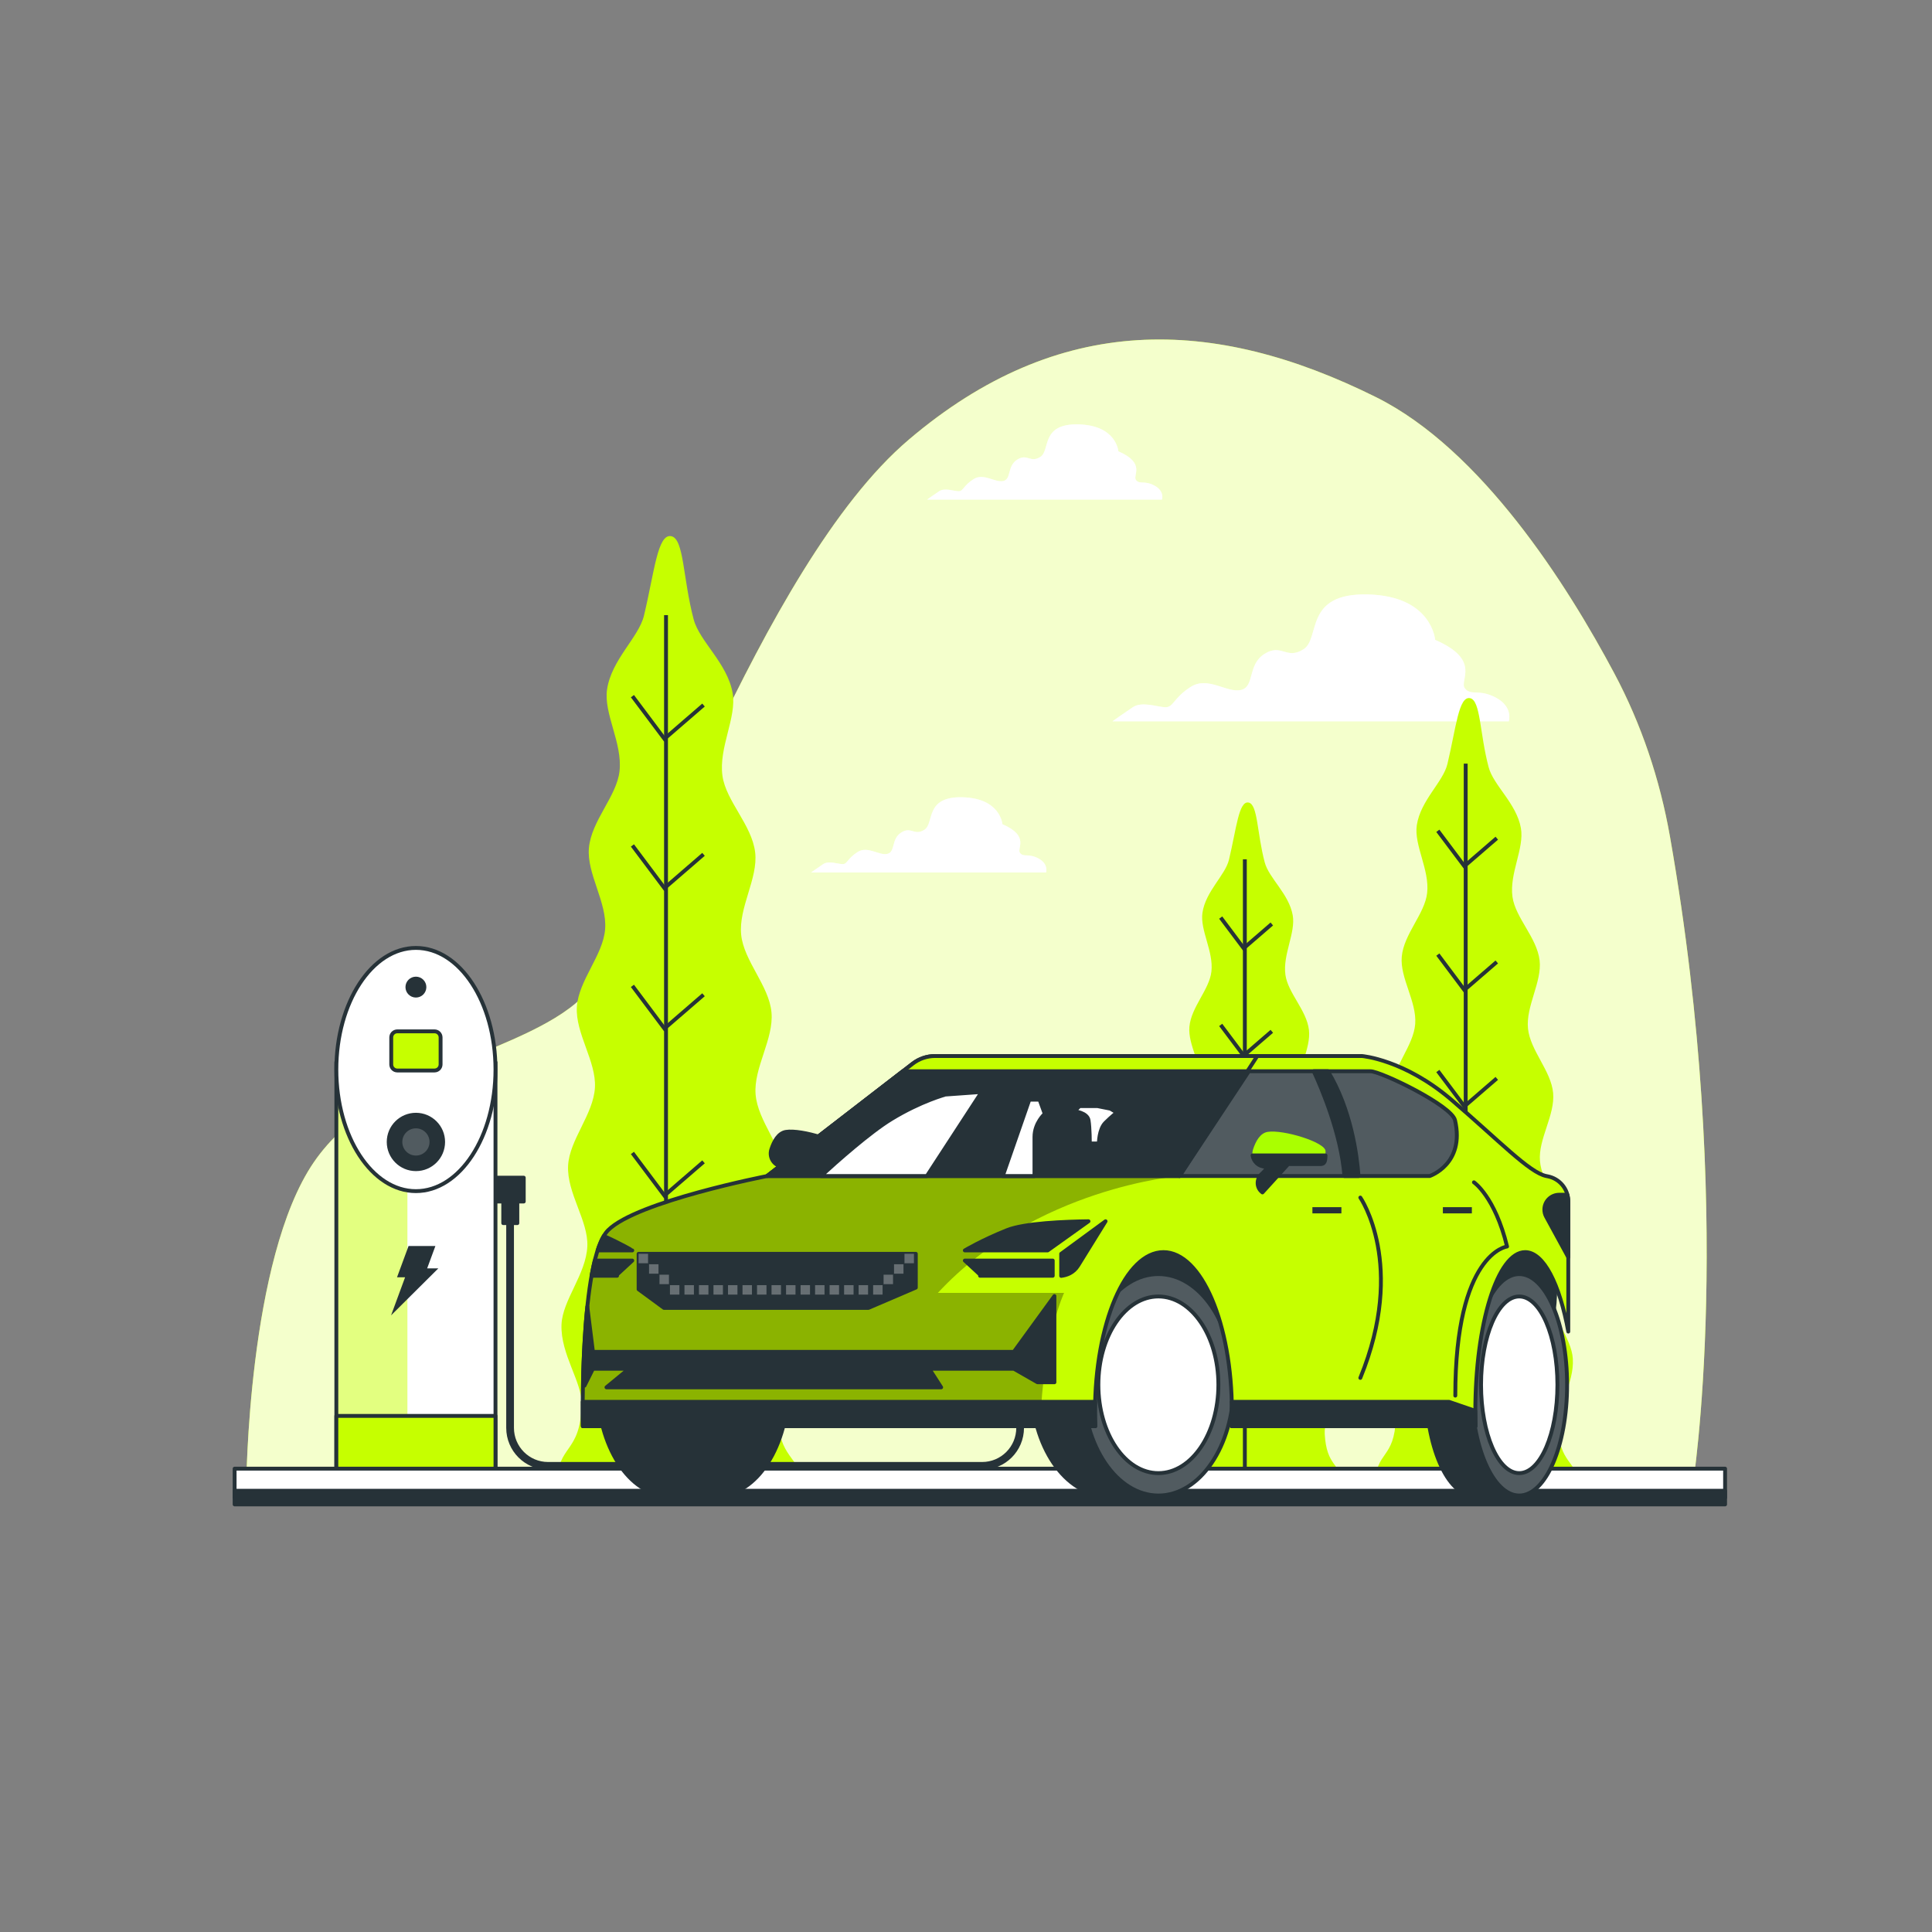 <?xml version="1.0" encoding="utf-8"?>
<!-- Generator: Adobe Illustrator 27.5.0, SVG Export Plug-In . SVG Version: 6.00 Build 0)  -->
<svg version="1.1" xmlns="http://www.w3.org/2000/svg" xmlns:xlink="http://www.w3.org/1999/xlink" x="0px" y="0px"
	 viewBox="0 0 500 500" style="enable-background:new 0 0 500 500;" xml:space="preserve">
<rect x="0" y="0" width="500" height="500" fill="#808080" stroke="none"/>
<g id="Background_Simple">
	<g>
		<path style="fill:#C6FF00;" d="M432.186,216.506c-2.617-14.879-7.42-29.117-14.383-42.202
			c-12.222-22.972-34.364-57.926-61.68-71.518c-42.207-21-82.121-22-120.939,11s-68.846,127-83.212,143
			c-14.366,16-53.623,19-70.758,44s-17.482,84-17.482,84H438.04C438.04,384.785,449.331,313.982,432.186,216.506z"/>
		<path style="opacity:0.8;fill:#FFFFFF;" d="M432.186,216.506c-2.617-14.879-7.42-29.117-14.383-42.202
			c-12.222-22.972-34.364-57.926-61.68-71.518c-42.207-21-82.121-22-120.939,11s-68.846,127-83.212,143
			c-14.366,16-53.623,19-70.758,44s-17.482,84-17.482,84H438.04C438.04,384.785,449.331,313.982,432.186,216.506z"/>
	</g>
	<g>
		<path style="fill:#FFFFFF;" d="M387.224,180.597c-4.46-2.432-6.487-0.405-8.108-2.432c-1.622-2.027,4.46-7.298-7.703-12.568
			c0,0-0.811-11.352-17.433-11.757c-16.622-0.405-12.162,11.352-16.622,14.19c-4.46,2.838-5.676-1.622-10.135,1.216
			c-4.46,2.838-2.433,8.514-6.081,9.325c-3.649,0.811-8.514-3.649-12.973-0.811c-4.46,2.838-4.46,5.27-6.487,5.27
			c-2.027,0-6.081-1.622-8.514,0c-2.432,1.622-5.27,3.649-5.27,3.649h102.57C390.467,186.678,391.683,183.029,387.224,180.597z"/>
		<path style="opacity:0.5;fill:#FFFFFF;" d="M387.224,180.597c-4.46-2.432-6.487-0.405-8.108-2.432
			c-1.622-2.027,4.46-7.298-7.703-12.568c0,0-0.811-11.352-17.433-11.757c-16.622-0.405-12.162,11.352-16.622,14.19
			c-4.46,2.838-5.676-1.622-10.135,1.216c-4.46,2.838-2.433,8.514-6.081,9.325c-3.649,0.811-8.514-3.649-12.973-0.811
			c-4.46,2.838-4.46,5.27-6.487,5.27c-2.027,0-6.081-1.622-8.514,0c-2.432,1.622-5.27,3.649-5.27,3.649h102.57
			C390.467,186.678,391.683,183.029,387.224,180.597z"/>
	</g>
	<g>
		<path style="fill:#FFFFFF;" d="M298.804,125.689c-2.643-1.442-3.844-0.24-4.806-1.442c-0.961-1.201,2.643-4.325-4.565-7.449
			c0,0-0.48-6.728-10.332-6.968c-9.851-0.24-7.208,6.728-9.851,8.41c-2.643,1.682-3.364-0.961-6.007,0.721
			c-2.643,1.682-1.442,5.046-3.604,5.526c-2.163,0.481-5.046-2.162-7.689-0.481c-2.643,1.682-2.643,3.124-3.845,3.124
			c-1.201,0-3.604-0.961-5.046,0c-1.442,0.961-3.124,2.162-3.124,2.162h60.791C300.726,129.293,301.447,127.13,298.804,125.689z"/>
		<path style="opacity:0.5;fill:#FFFFFF;" d="M298.804,125.689c-2.643-1.442-3.844-0.24-4.806-1.442
			c-0.961-1.201,2.643-4.325-4.565-7.449c0,0-0.48-6.728-10.332-6.968c-9.851-0.24-7.208,6.728-9.851,8.41
			c-2.643,1.682-3.364-0.961-6.007,0.721c-2.643,1.682-1.442,5.046-3.604,5.526c-2.163,0.481-5.046-2.162-7.689-0.481
			c-2.643,1.682-2.643,3.124-3.845,3.124c-1.201,0-3.604-0.961-5.046,0c-1.442,0.961-3.124,2.162-3.124,2.162h60.791
			C300.726,129.293,301.447,127.13,298.804,125.689z"/>
	</g>
	<g>
		<path style="fill:#FFFFFF;" d="M268.791,222.191c-2.643-1.441-3.844-0.24-4.806-1.441c-0.961-1.202,2.643-4.325-4.565-7.449
			c0,0-0.48-6.728-10.332-6.968c-9.851-0.24-7.208,6.728-9.851,8.41c-2.643,1.682-3.364-0.961-6.007,0.721
			c-2.643,1.682-1.442,5.046-3.604,5.527c-2.163,0.48-5.046-2.163-7.689-0.481c-2.643,1.682-2.643,3.124-3.844,3.124
			c-1.201,0-3.604-0.961-5.046,0c-1.442,0.961-3.124,2.163-3.124,2.163h60.791C270.714,225.796,271.434,223.633,268.791,222.191z"/>
		<path style="opacity:0.5;fill:#FFFFFF;" d="M268.791,222.191c-2.643-1.441-3.844-0.24-4.806-1.441
			c-0.961-1.202,2.643-4.325-4.565-7.449c0,0-0.48-6.728-10.332-6.968c-9.851-0.24-7.208,6.728-9.851,8.41
			c-2.643,1.682-3.364-0.961-6.007,0.721c-2.643,1.682-1.442,5.046-3.604,5.527c-2.163,0.48-5.046-2.163-7.689-0.481
			c-2.643,1.682-2.643,3.124-3.844,3.124c-1.201,0-3.604-0.961-5.046,0c-1.442,0.961-3.124,2.163-3.124,2.163h60.791
			C270.714,225.796,271.434,223.633,268.791,222.191z"/>
	</g>
</g>
<g id="Clouds">
</g>
<g id="Trees">
	<g>
		<path style="fill:#C6FF00;" d="M357.195,384.053h51.535c-0.99-6.305-5.038-5.195-5.575-14.962
			c-0.27-4.919,4.282-11.006,3.888-17.469c-0.324-5.323-5.573-10.78-5.98-16.869c-0.368-5.495,4.112-11.593,3.677-17.516
			c-0.411-5.599-5.731-10.971-6.202-16.79c-0.46-5.677,3.927-11.838,3.411-17.575c-0.517-5.744-5.933-11.015-6.506-16.672
			c-0.59-5.816,3.654-12.078,3.005-17.646c-0.689-5.909-6.265-11.013-7.021-16.456c-0.842-6.061,3.107-12.537,2.183-17.77
			c-1.132-6.412-7.1-11.051-8.355-15.78c-2.34-8.814-2.048-17.308-4.81-17.861c-2.95-0.59-3.622,7.736-5.857,17.044
			c-1.123,4.675-6.959,9.413-7.918,15.828c-0.777,5.195,3.349,11.512,2.673,17.549c-0.605,5.405-6.039,10.603-6.568,16.479
			c-0.498,5.527,3.913,11.623,3.48,17.402c-0.422,5.617-5.695,10.975-6.06,16.68c-0.364,5.692,4.184,11.683,3.873,17.317
			c-0.318,5.773-5.495,11.226-5.76,16.782c-0.281,5.875,4.355,11.802,4.13,17.254c-0.25,6.039-5.356,11.574-5.544,16.853
			c-0.228,6.409,4.478,12.325,4.333,17.204c-0.315,10.592-5.164,8.398-5.338,16.922L357.195,384.053z"/>
		<line style="fill:none;stroke:#263238;stroke-miterlimit:10;" x1="379.318" y1="197.626" x2="379.318" y2="381.674"/>
		<polyline style="fill:none;stroke:#263238;stroke-miterlimit:10;" points="387.365,216.92 378.975,224.166 372.111,215.013 		"/>
		<polyline style="fill:none;stroke:#263238;stroke-miterlimit:10;" points="387.365,248.955 378.975,256.201 372.111,247.048 		"/>
		<polyline style="fill:none;stroke:#263238;stroke-miterlimit:10;" points="387.365,279.084 378.975,286.33 372.111,277.177 		"/>
		<polyline style="fill:none;stroke:#263238;stroke-miterlimit:10;" points="387.365,314.932 378.975,322.179 372.111,313.026 		"/>
		<polyline style="fill:none;stroke:#263238;stroke-miterlimit:10;" points="387.365,351.163 378.975,358.409 372.111,349.256 		"/>
	</g>
	<g>
		<path style="fill:#C6FF00;" d="M302.98,384.053h44.689c-0.858-5.467-4.369-4.505-4.834-12.975
			c-0.235-4.265,3.713-9.544,3.372-15.148c-0.281-4.616-4.833-9.348-5.186-14.628c-0.319-4.765,3.565-10.053,3.188-15.189
			c-0.357-4.855-4.969-9.513-5.378-14.559c-0.399-4.923,3.405-10.265,2.958-15.24c-0.448-4.981-5.145-9.551-5.642-14.457
			c-0.511-5.044,3.169-10.474,2.606-15.302c-0.598-5.124-5.432-9.55-6.088-14.27c-0.73-5.256,2.694-10.871,1.893-15.41
			c-0.982-5.561-6.157-9.583-7.245-13.684c-2.029-7.643-1.776-15.009-4.171-15.488c-2.558-0.512-3.141,6.709-5.079,14.78
			c-0.974,4.054-6.035,8.162-6.866,13.726c-0.674,4.505,2.904,9.983,2.318,15.218c-0.525,4.687-5.237,9.194-5.696,14.29
			c-0.431,4.793,3.394,10.079,3.017,15.09c-0.366,4.87-4.938,9.517-5.255,14.464c-0.316,4.936,3.628,10.131,3.359,15.016
			c-0.276,5.006-4.765,9.734-4.995,14.553c-0.243,5.094,3.777,10.234,3.581,14.962c-0.217,5.237-4.645,10.036-4.807,14.615
			c-0.197,5.558,3.883,10.688,3.758,14.918c-0.273,9.185-4.478,7.283-4.629,14.674L302.98,384.053z"/>
		<line style="fill:none;stroke:#263238;stroke-miterlimit:10;" x1="322.164" y1="222.393" x2="322.164" y2="381.99"/>
		<polyline style="fill:none;stroke:#263238;stroke-miterlimit:10;" points="329.142,239.124 321.866,245.407 315.914,237.47 		"/>
		<polyline style="fill:none;stroke:#263238;stroke-miterlimit:10;" points="329.142,266.903 321.866,273.186 315.914,265.249 		"/>
		<polyline style="fill:none;stroke:#263238;stroke-miterlimit:10;" points="329.142,293.029 321.866,299.312 315.914,291.375 		"/>
		<polyline style="fill:none;stroke:#263238;stroke-miterlimit:10;" points="329.142,324.115 321.866,330.399 315.914,322.462 		"/>
		<polyline style="fill:none;stroke:#263238;stroke-miterlimit:10;" points="329.142,355.532 321.866,361.816 315.914,353.879 		"/>
	</g>
	<g>
		<path style="fill:#C6FF00;" d="M145.68,384.053h62.159c-1.194-7.605-6.077-6.267-6.724-18.047
			c-0.326-5.933,5.164-13.275,4.69-21.07c-0.391-6.42-6.722-13.002-7.213-20.346c-0.443-6.628,4.959-13.983,4.435-21.126
			c-0.496-6.753-6.912-13.232-7.48-20.251c-0.554-6.847,4.736-14.278,4.114-21.198c-0.624-6.928-7.156-13.285-7.848-20.109
			c-0.711-7.015,4.408-14.568,3.624-21.283c-0.831-7.127-7.556-13.283-8.468-19.848c-1.015-7.311,3.748-15.121,2.633-21.434
			c-1.366-7.734-8.564-13.329-10.078-19.033c-2.822-10.63-2.47-20.876-5.801-21.543c-3.558-0.712-4.368,9.331-7.065,20.558
			c-1.354,5.638-8.394,11.353-9.551,19.091c-0.937,6.266,4.039,13.885,3.224,21.167c-0.73,6.52-7.284,12.788-7.922,19.876
			c-0.6,6.667,4.72,14.019,4.197,20.989c-0.509,6.774-6.869,13.237-7.309,20.118c-0.439,6.866,5.046,14.091,4.672,20.887
			c-0.384,6.963-6.628,13.54-6.948,20.242c-0.338,7.086,5.253,14.235,4.981,20.811c-0.301,7.284-6.46,13.96-6.687,20.328
			c-0.275,7.73,5.402,14.866,5.227,20.75c-0.38,12.776-6.229,10.129-6.439,20.41L145.68,384.053z"/>
		<line style="fill:none;stroke:#263238;stroke-miterlimit:10;" x1="172.364" y1="159.195" x2="172.364" y2="381.184"/>
		<polyline style="fill:none;stroke:#263238;stroke-miterlimit:10;" points="182.07,182.466 171.95,191.206 163.67,180.166 		"/>
		<polyline style="fill:none;stroke:#263238;stroke-miterlimit:10;" points="182.07,221.105 171.95,229.845 163.67,218.805 		"/>
		<polyline style="fill:none;stroke:#263238;stroke-miterlimit:10;" points="182.07,257.444 171.95,266.184 163.67,255.144 		"/>
		<polyline style="fill:none;stroke:#263238;stroke-miterlimit:10;" points="182.07,300.683 171.95,309.423 163.67,298.383 		"/>
		<polyline style="fill:none;stroke:#263238;stroke-miterlimit:10;" points="182.07,344.383 171.95,353.122 163.67,342.083 		"/>
	</g>
</g>
<g id="Charging_Station">
	<g>
		<path style="fill:none;stroke:#263238;stroke-width:2;stroke-linecap:round;stroke-linejoin:round;stroke-miterlimit:10;" d="
			M132.01,315.364v54.167c0,5.431,4.403,9.833,9.833,9.833h112.333c5.431,0,9.833-4.403,9.833-9.833v-6.167"/>
		
			<rect x="127.18" y="304.784" style="fill:#263238;stroke:#263238;stroke-linecap:round;stroke-linejoin:round;stroke-miterlimit:10;" width="8.367" height="6.165"/>
		<g>
			<defs>
				<rect id="XMLID_5_" x="87.047" y="275.203" width="41.184" height="111.837"/>
			</defs>
			<use xlink:href="#XMLID_5_"  style="overflow:visible;fill:#FFFFFF;"/>
			<clipPath id="XMLID_00000071545077525040833960000012142114402413879713_">
				<use xlink:href="#XMLID_5_"  style="overflow:visible;"/>
			</clipPath>
			<polygon style="clip-path:url(#XMLID_00000071545077525040833960000012142114402413879713_);fill:#C6FF00;" points="
				87.047,387.039 105.42,387.039 105.42,290.005 105.307,275.202 87.047,275.202 			"/>
			<polygon style="opacity:0.5;clip-path:url(#XMLID_00000071545077525040833960000012142114402413879713_);fill:#FFFFFF;" points="
				87.047,387.039 105.42,387.039 105.42,290.005 105.307,275.202 87.047,275.202 			"/>
			<polygon style="clip-path:url(#XMLID_00000071545077525040833960000012142114402413879713_);fill:#263238;" points="
				113.445,328.25 110.55,328.25 112.683,322.46 105.735,322.46 102.748,330.566 104.837,330.566 101.21,340.41 			"/>
			<use xlink:href="#XMLID_5_"  style="overflow:visible;fill:none;stroke:#263238;stroke-miterlimit:10;"/>
		</g>
		
			<ellipse style="fill:#FFFFFF;stroke:#263238;stroke-linecap:round;stroke-linejoin:round;stroke-miterlimit:10;" cx="107.639" cy="276.794" rx="20.592" ry="31.471"/>
		<path style="fill:#C6FF00;stroke:#263238;stroke-linecap:round;stroke-linejoin:round;stroke-miterlimit:10;" d="M112.455,277.041
			h-9.633c-0.867,0-1.569-0.703-1.569-1.569v-6.99c0-0.867,0.702-1.569,1.569-1.569h9.633c0.867,0,1.569,0.702,1.569,1.569v6.99
			C114.024,276.338,113.321,277.041,112.455,277.041z"/>
		<g>
			<path style="fill:#263238;stroke:#263238;stroke-linecap:round;stroke-linejoin:round;stroke-miterlimit:10;" d="
				M114.684,295.536c0-3.891-3.155-7.046-7.046-7.046c-3.891,0-7.046,3.155-7.046,7.046s3.155,7.046,7.046,7.046
				C111.53,302.582,114.684,299.428,114.684,295.536z"/>
			<path style="opacity:0.2;fill:#FFFFFF;" d="M111.161,295.536c0-1.946-1.577-3.523-3.523-3.523c-1.946,0-3.523,1.577-3.523,3.523
				s1.577,3.523,3.523,3.523C109.584,299.06,111.161,297.482,111.161,295.536z"/>
		</g>
		<g>
			<path style="fill:#263238;stroke:#263238;stroke-linecap:round;stroke-linejoin:round;stroke-miterlimit:10;" d="M109.84,255.462
				c0-1.216-0.986-2.202-2.202-2.202c-1.216,0-2.202,0.986-2.202,2.202c0,1.216,0.986,2.202,2.202,2.202
				C108.855,257.664,109.84,256.678,109.84,255.462z"/>
		</g>
	</g>
	
		<rect x="130.238" y="310.379" style="fill:#263238;stroke:#263238;stroke-linecap:round;stroke-linejoin:round;stroke-miterlimit:10;" width="3.649" height="6.165"/>
	
		<rect x="87.047" y="366.437" style="fill:#C6FF00;stroke:#263238;stroke-linecap:round;stroke-linejoin:round;stroke-miterlimit:10;" width="41.184" height="20.603"/>
	
		<rect x="60.719" y="380.088" style="fill:#FFFFFF;stroke:#263238;stroke-linecap:round;stroke-linejoin:round;stroke-miterlimit:10;" width="385.732" height="7.486"/>
	
		<rect x="60.719" y="385.813" style="fill:#263238;stroke:#263238;stroke-linecap:round;stroke-linejoin:round;stroke-miterlimit:10;" width="385.732" height="3.523"/>
</g>
<g id="Car">
	<g>
		<path style="fill:#263238;stroke:#263238;stroke-linecap:round;stroke-linejoin:round;stroke-miterlimit:10;" d="M203.385,301.932
			h-0.539c-2.315,0-3.938-2.26-3.227-4.464c0.677-2.099,1.832-4.214,3.766-4.536c4-0.667,15,2.667,15,5c0,2.333,0,3.333-1.333,3.333
			c-1.333,0-8.333,0-8.333,0l-6.667,7.333l-0.142-0.116c-1.487-1.217-1.447-3.438-0.009-4.712
			C202.448,303.286,202.969,302.682,203.385,301.932z"/>
		<path style="fill:#263238;stroke:#263238;stroke-linecap:round;stroke-linejoin:round;stroke-miterlimit:10;" d="M278.719,363.932
			h110.667c0,0,16-10.667,12.667-38.667c-3.333-28-21.333-9.333-28,9.333h-49.333c0,0-10.667-21.333-28-18.667
			C279.385,318.598,278.719,363.932,278.719,363.932z"/>
		<path style="fill:#263238;stroke:#263238;stroke-linecap:round;stroke-linejoin:round;stroke-miterlimit:10;" d="M305.913,358.385
			c0-8.222-2.356-15.629-6.124-20.855v-7.799h-13.343c-10.751,0-19.467,12.829-19.467,28.654c0,15.825,8.716,28.654,19.467,28.654
			h13.343v-7.799C303.556,374.014,305.913,366.607,305.913,358.385z"/>
		<g>
			<defs>
				<ellipse id="XMLID_2_" cx="299.788" cy="358.385" rx="19.467" ry="28.654"/>
			</defs>
			<use xlink:href="#XMLID_2_"  style="overflow:visible;fill:#263238;"/>
			<clipPath id="XMLID_00000072241521087608160380000007608858365567361171_">
				<use xlink:href="#XMLID_2_"  style="overflow:visible;"/>
			</clipPath>
			
				<ellipse style="opacity:0.2;clip-path:url(#XMLID_00000072241521087608160380000007608858365567361171_);fill:#FFFFFF;" cx="299.788" cy="358.385" rx="19.467" ry="28.654"/>
			
				<use xlink:href="#XMLID_2_"  style="overflow:visible;fill:none;stroke:#263238;stroke-linecap:round;stroke-linejoin:round;stroke-miterlimit:10;"/>
		</g>
		<path style="fill:#263238;stroke:#263238;stroke-linecap:round;stroke-linejoin:round;stroke-miterlimit:10;" d="M185.653,329.731
			h-12.61c-10.161,0-18.398,12.829-18.398,28.654c0,15.825,8.237,28.654,18.398,28.654h12.61c10.161,0,18.398-12.829,18.398-28.654
			C204.052,342.56,195.815,329.731,185.653,329.731z"/>
		
			<ellipse style="fill:#FFFFFF;stroke:#263238;stroke-linecap:round;stroke-linejoin:round;stroke-miterlimit:10;" cx="299.788" cy="358.385" rx="15.53" ry="22.859"/>
		<path style="fill:#263238;stroke:#263238;stroke-linecap:round;stroke-linejoin:round;stroke-miterlimit:10;" d="M397.075,358.385
			c0-8.222-1.5-15.629-3.898-20.855v-7.799h-11.78c-6.842,0-12.389,12.829-12.389,28.654c0,15.825,5.547,28.654,12.389,28.654h11.78
			v-7.799C395.576,374.014,397.075,366.607,397.075,358.385z"/>
		<g>
			<defs>
				<ellipse id="XMLID_1_" cx="393.177" cy="358.385" rx="12.389" ry="28.654"/>
			</defs>
			<use xlink:href="#XMLID_1_"  style="overflow:visible;fill:#263238;"/>
			<clipPath id="XMLID_00000049924510311733607900000010192846609104774054_">
				<use xlink:href="#XMLID_1_"  style="overflow:visible;"/>
			</clipPath>
			
				<ellipse style="opacity:0.2;clip-path:url(#XMLID_00000049924510311733607900000010192846609104774054_);fill:#FFFFFF;" cx="393.177" cy="358.385" rx="12.389" ry="28.654"/>
			
				<use xlink:href="#XMLID_1_"  style="overflow:visible;fill:none;stroke:#263238;stroke-linecap:round;stroke-linejoin:round;stroke-miterlimit:10;"/>
		</g>
		
			<ellipse style="fill:#FFFFFF;stroke:#263238;stroke-linecap:round;stroke-linejoin:round;stroke-miterlimit:10;" cx="393.177" cy="358.385" rx="9.884" ry="22.859"/>
		<g>
			<defs>
				<path id="XMLID_4_" d="M283.383,365.385c0-22.832,7.932-41.34,17.717-41.34c9.785,0,17.717,18.509,17.717,41.34
					c0,1.254-0.028,2.493-0.075,3.718h63.124c-0.034-1.226-0.055-2.464-0.055-3.718c0-22.832,5.778-41.34,12.905-41.34
					c4.762,0,8.919,8.269,11.155,20.564v-33.717c0-3.174-2.258-5.887-5.378-6.472c-0.101-0.019-0.204-0.039-0.309-0.06
					c-4.375-0.875-12.249-9.187-24.498-19.686c-12.249-10.499-23.186-11.374-23.186-11.374H325.38h-83.397
					c-2.088,0-4.117,0.692-5.77,1.968l-37.697,29.092c0,0-33.685,6.562-41.122,13.999c-7.437,7.437-6.562,50.746-6.562,50.746
					h132.627C283.411,367.877,283.383,366.639,283.383,365.385z"/>
			</defs>
			<use xlink:href="#XMLID_4_"  style="overflow:visible;fill:#C6FF00;"/>
			<clipPath id="XMLID_00000042727358887896737590000014971756586873064595_">
				<use xlink:href="#XMLID_4_"  style="overflow:visible;"/>
			</clipPath>
			<path style="opacity:0.3;clip-path:url(#XMLID_00000042727358887896737590000014971756586873064595_);" d="M305.256,304.358
				l5.852-31.06h-69.126c-2.088,0-4.117,0.692-5.77,1.968l-37.697,29.092c0,0-33.685,6.562-41.122,13.999
				c-7.437,7.437-6.562,50.746-6.562,50.746h118.342c0.853-23.383,6.212-34.505,6.212-34.505h-32.667
				C268.052,307.265,305.256,304.358,305.256,304.358z"/>
			
				<use xlink:href="#XMLID_4_"  style="overflow:visible;fill:none;stroke:#263238;stroke-linecap:round;stroke-linejoin:round;stroke-miterlimit:10;"/>
		</g>
		<path style="fill:#C6FF00;stroke:#263238;stroke-linecap:round;stroke-linejoin:round;stroke-miterlimit:10;" d="M325.38,273.298
			h-83.397c-2.088,0-4.117,0.692-5.77,1.968l-37.697,29.092h106.741L325.38,273.298z"/>
		<g>
			<path style="fill:#263238;stroke:#263238;stroke-linecap:round;stroke-linejoin:round;stroke-miterlimit:10;" d="
				M281.698,316.061c-6.004,0.074-16.509,0.474-21.063,2.296c-6.562,2.625-10.937,5.25-10.937,5.25h21.436L281.698,316.061z"/>
			<path style="fill:#263238;stroke:#263238;stroke-linecap:round;stroke-linejoin:round;stroke-miterlimit:10;" d="
				M272.447,330.169v-3.937h-22.748l4.12,3.803c-0.07,0.042-0.134,0.086-0.183,0.134H272.447z"/>
			<path style="fill:#263238;stroke:#263238;stroke-linecap:round;stroke-linejoin:round;stroke-miterlimit:10;" d="
				M274.634,324.482v5.722c1.417-0.173,3.206-0.789,4.375-2.659c2.187-3.5,7.112-11.486,7.112-11.486L274.634,324.482z"/>
		</g>
		<g>
			<path style="fill:#263238;stroke:#263238;stroke-linecap:round;stroke-linejoin:round;stroke-miterlimit:10;" d="M159.51,330.035
				l4.12-3.803h-9.71c-0.303,1.23-0.578,2.549-0.825,3.937h6.598C159.645,330.121,159.581,330.077,159.51,330.035z"/>
			<path style="fill:#263238;stroke:#263238;stroke-linecap:round;stroke-linejoin:round;stroke-miterlimit:10;" d="M156.26,319.871
				c-0.596,1.006-1.127,2.269-1.601,3.736h8.972C163.63,323.607,160.791,321.905,156.26,319.871z"/>
		</g>
		<g>
			<defs>
				<path id="XMLID_3_" d="M305.256,304.358h64.745c0,0,9.187-3.062,6.562-14.436c-0.891-3.86-19.248-12.686-21.873-12.686
					c-2.625,0-31.497,0-31.497,0L305.256,304.358z"/>
			</defs>
			<use xlink:href="#XMLID_3_"  style="overflow:visible;fill:#263238;"/>
			<clipPath id="XMLID_00000043422499179082023090000011657690898692872594_">
				<use xlink:href="#XMLID_3_"  style="overflow:visible;"/>
			</clipPath>
			
				<path style="opacity:0.2;clip-path:url(#XMLID_00000043422499179082023090000011657690898692872594_);fill:#FFFFFF;stroke:#263238;stroke-linecap:round;stroke-linejoin:round;stroke-miterlimit:10;" d="
				M305.256,304.358h64.745c0,0,9.187-3.062,6.562-14.436c-0.891-3.86-19.248-12.686-21.873-12.686c-2.625,0-31.497,0-31.497,0
				L305.256,304.358z"/>
			
				<use xlink:href="#XMLID_3_"  style="overflow:visible;fill:none;stroke:#263238;stroke-linecap:round;stroke-linejoin:round;stroke-miterlimit:10;"/>
		</g>
		<polygon style="fill:#263238;stroke:#263238;stroke-linecap:round;stroke-linejoin:round;stroke-miterlimit:10;" points="
			233.66,277.236 198.515,304.358 305.256,304.358 322.829,277.236 		"/>
		<polygon style="fill:#263238;stroke:#263238;stroke-linecap:round;stroke-linejoin:round;stroke-miterlimit:10;" points="
			165.268,324.482 165.268,333.669 171.83,338.481 224.763,338.481 237.012,333.231 237.012,324.482 		"/>
		<g>
			<rect x="165.268" y="324.482" style="opacity:0.3;fill:#FFFFFF;" width="2.446" height="2.446"/>
			<rect x="167.972" y="327.186" style="opacity:0.3;fill:#FFFFFF;" width="2.446" height="2.446"/>
			<rect x="170.677" y="329.891" style="opacity:0.3;fill:#FFFFFF;" width="2.446" height="2.446"/>
			<rect x="173.382" y="332.596" style="opacity:0.3;fill:#FFFFFF;" width="2.446" height="2.446"/>
			<rect x="234.079" y="324.482" style="opacity:0.3;fill:#FFFFFF;" width="2.446" height="2.446"/>
			<rect x="231.375" y="327.186" style="opacity:0.3;fill:#FFFFFF;" width="2.446" height="2.446"/>
			<rect x="228.67" y="329.891" style="opacity:0.3;fill:#FFFFFF;" width="2.446" height="2.446"/>
			<rect x="225.965" y="332.596" style="opacity:0.3;fill:#FFFFFF;" width="2.446" height="2.446"/>
			<rect x="177.138" y="332.596" style="opacity:0.3;fill:#FFFFFF;" width="2.446" height="2.446"/>
			<rect x="180.894" y="332.596" style="opacity:0.3;fill:#FFFFFF;" width="2.446" height="2.446"/>
			<rect x="184.649" y="332.596" style="opacity:0.3;fill:#FFFFFF;" width="2.446" height="2.446"/>
			<rect x="188.406" y="332.596" style="opacity:0.3;fill:#FFFFFF;" width="2.446" height="2.446"/>
			<rect x="192.162" y="332.596" style="opacity:0.3;fill:#FFFFFF;" width="2.446" height="2.446"/>
			<rect x="195.917" y="332.596" style="opacity:0.3;fill:#FFFFFF;" width="2.446" height="2.446"/>
			<rect x="199.673" y="332.596" style="opacity:0.3;fill:#FFFFFF;" width="2.446" height="2.446"/>
			<rect x="203.429" y="332.596" style="opacity:0.3;fill:#FFFFFF;" width="2.446" height="2.446"/>
			<rect x="207.186" y="332.596" style="opacity:0.3;fill:#FFFFFF;" width="2.446" height="2.446"/>
			<rect x="210.941" y="332.596" style="opacity:0.3;fill:#FFFFFF;" width="2.446" height="2.446"/>
			<rect x="214.697" y="332.596" style="opacity:0.3;fill:#FFFFFF;" width="2.446" height="2.446"/>
			<rect x="218.453" y="332.596" style="opacity:0.3;fill:#FFFFFF;" width="2.446" height="2.446"/>
			<rect x="222.209" y="332.596" style="opacity:0.3;fill:#FFFFFF;" width="2.446" height="2.446"/>
		</g>
		<path style="fill:#263238;stroke:#263238;stroke-linecap:round;stroke-linejoin:round;stroke-miterlimit:10;" d="M262.385,349.855
			H153.456l-1.459-11.673c-0.668,6.414-0.973,13.252-1.105,18.864l0.376,1.559l2.187-4.375h9.343l-5.843,4.812h86.618l-3.093-4.812
			h21.904l6.125,3.5h4.375v-22.311L262.385,349.855z"/>
		<path style="fill:#AAFF00;" d="M328.052,301.932h-0.539c-2.315,0-3.938-2.26-3.228-4.464c0.677-2.099,1.832-4.214,3.766-4.536
			c4-0.667,15,2.667,15,5c0,2.333,0,3.333-1.333,3.333c-1.333,0-8.333,0-8.333,0l-6.667,7.333l-0.142-0.116
			c-1.487-1.217-1.448-3.438-0.009-4.712C327.114,303.286,327.635,302.682,328.052,301.932z"/>
		<path style="fill:#263238;stroke:#263238;stroke-linecap:round;stroke-linejoin:round;stroke-miterlimit:10;" d="M347.935,304.358
			h3.651c-0.387-5.364-1.917-17.188-7.927-27.123c-1.193,0-2.424,0-3.663,0C342.111,281.808,347.113,293.597,347.935,304.358z"/>
		<path style="fill:#FFFFFF;stroke:#263238;stroke-linecap:round;stroke-linejoin:round;stroke-miterlimit:10;" d="M269.052,284.598
			l1.333,3.667c0,0-2.667,2.333-2.667,6c0,2.658,0,7.579,0,10.094h-8.207l6.873-19.76H269.052z M230.719,289.598
			c-5.631,3.427-14.132,10.985-18.254,14.76h27.41l14.177-21.76l-9.333,0.667C244.719,283.265,238.385,284.931,230.719,289.598z
			 M287.385,286.931l-3.333-0.667h-4.667l-1.333,1.333c0,0,3.333,0.333,3.667,2.333c0.333,2,0.333,6,0.333,6h2.333
			c0,0,0-3.667,1.667-5.333c1.667-1.667,3-2.667,3-2.667L287.385,286.931z"/>
		<path style="fill:#263238;stroke:#263238;stroke-linecap:round;stroke-linejoin:round;stroke-miterlimit:10;" d="M326.577,308.482
			l0.142,0.116l6.667-7.333c0,0,7,0,8.333,0c1.102,0,1.29-0.697,1.324-2.251h-18.881c0.232,1.602,1.587,2.918,3.353,2.918h0.539
			c-0.417,0.75-0.938,1.354-1.484,1.839C325.129,305.044,325.089,307.265,326.577,308.482z"/>
		<rect x="339.65" y="312.413" style="fill:#263238;" width="7.503" height="1.608"/>
		<rect x="373.415" y="312.413" style="fill:#263238;" width="7.503" height="1.608"/>
		<path style="fill:none;stroke:#263238;stroke-linecap:round;stroke-linejoin:round;stroke-miterlimit:10;" d="M381.455,305.981
			c0,0,5.428,3.684,8.575,16.615c0,0-13.399,1.608-13.399,38.589"/>
		<g>
			<path style="fill:#263238;stroke:#263238;stroke-linecap:round;stroke-linejoin:round;stroke-miterlimit:10;" d="
				M375.023,362.793h-54.132h-2.112c0.023,0.858,0.038,1.72,0.038,2.592c0,1.254-0.028,2.493-0.075,3.718h63.124
				c-0.034-1.226-0.055-2.464-0.055-3.718c0-0.086,0.002-0.171,0.002-0.257L375.023,362.793z"/>
			<path style="fill:#263238;stroke:#263238;stroke-linecap:round;stroke-linejoin:round;stroke-miterlimit:10;" d="
				M283.383,365.385c0-0.871,0.016-1.734,0.038-2.592H150.807c-0.025,3.847,0.025,6.31,0.025,6.31h132.627
				C283.411,367.877,283.383,366.639,283.383,365.385z"/>
		</g>
		<path style="fill:#263238;stroke:#263238;stroke-linecap:round;stroke-linejoin:round;stroke-miterlimit:10;" d="M403.521,309.197
			c-2.123,0-3.844,1.721-3.844,3.844c0,0.643,0.161,1.276,0.469,1.84l5.726,10.498v-14.488c0-0.586-0.1-1.147-0.245-1.691
			l-0.055-0.003H403.521z"/>
		<path style="fill:none;stroke:#263238;stroke-linecap:round;stroke-linejoin:round;stroke-miterlimit:10;" d="M352.052,309.932
			c0,0,12,17.333,0,46.667"/>
	</g>
</g>
</svg>
